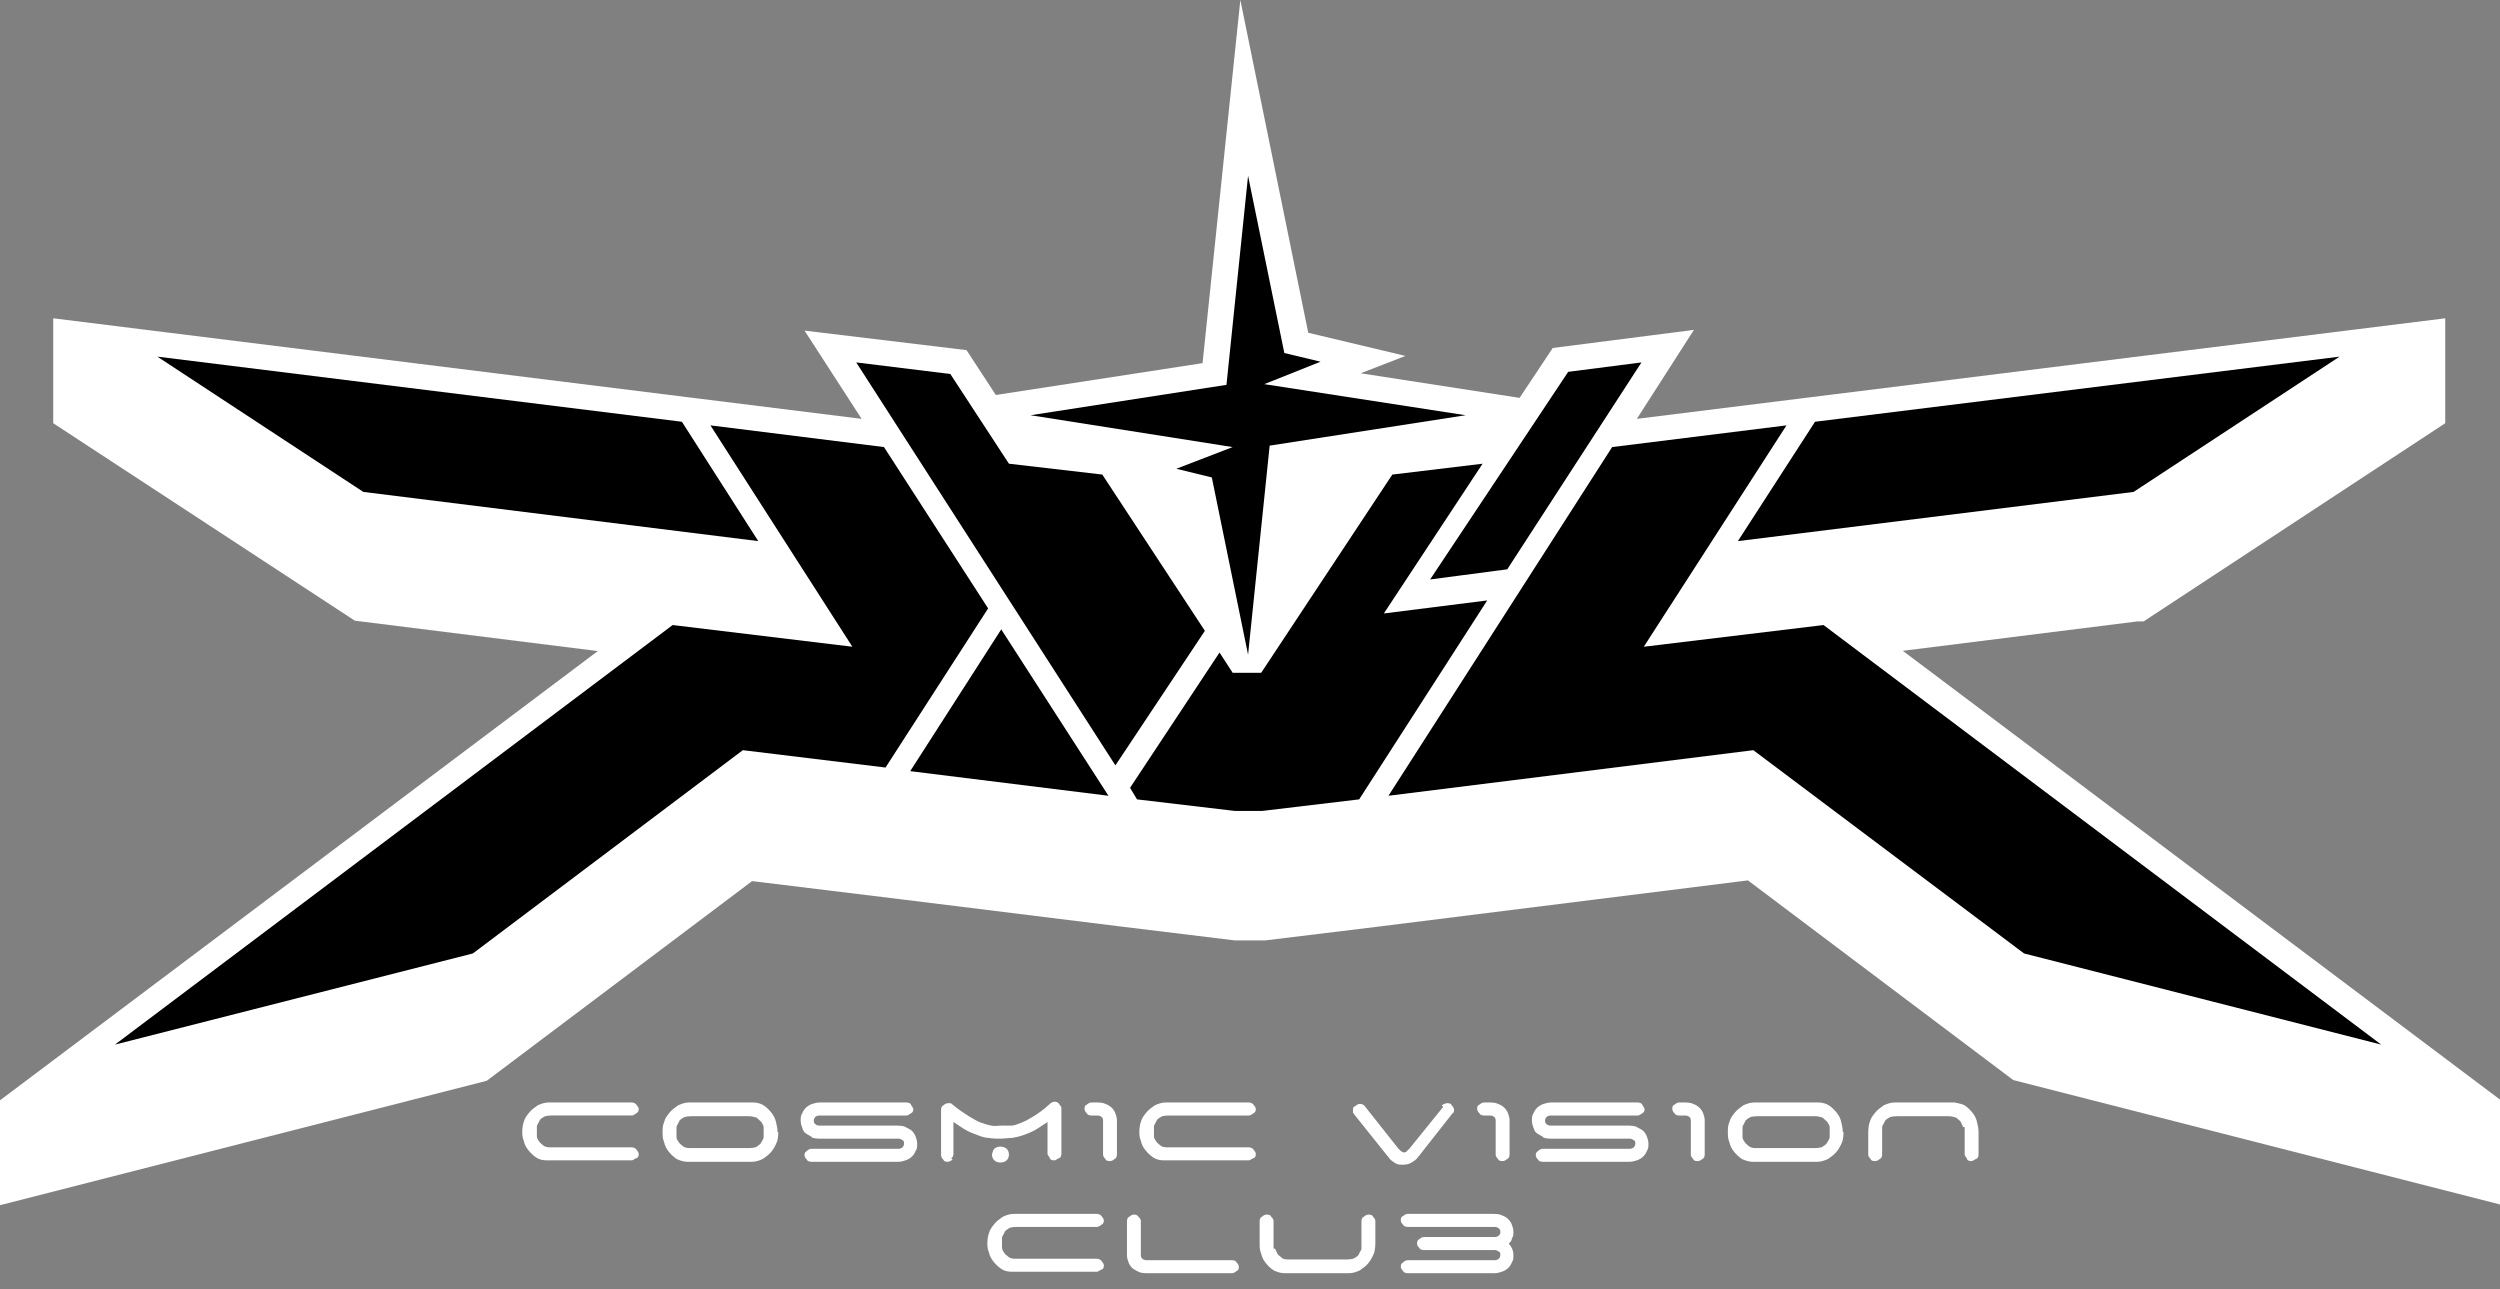 <svg width="128" height="66" viewBox="0 0 128 66" fill="none" xmlns="http://www.w3.org/2000/svg"><rect x="0" y="0" width="128" height="66" fill="#808080" stroke="none"/><path d="M97.313 33.335L109.438 31.816H109.754L125.196 21.668V16.297L92.14 20.408L83.806 21.445L86.729 16.89L79.501 17.816L77.803 20.371L69.668 19.112L71.958 18.223L66.982 17.038L63.506 0L61.571 18.593L50.987 20.223L49.486 17.927L41.192 16.927L44.115 21.445L35.782 20.408L2.725 16.297V21.668L18.167 31.779L30.608 33.335L0 56.336V61.706L24.921 55.336L38.507 45.113L46.09 46.039L57.464 47.447L63.23 48.15H64.77L70.536 47.447L89.493 45.076L103.079 55.299L128 61.669V56.299L97.392 33.298L97.313 33.335Z" fill="white"/><path d="M26.738 57.965C26.738 57.965 26.738 57.632 26.817 57.447C26.856 57.261 26.974 57.113 27.093 56.965C27.212 56.817 27.369 56.706 27.527 56.595C27.685 56.521 27.883 56.447 28.08 56.447H32.346C32.346 56.447 32.504 56.447 32.583 56.558C32.662 56.669 32.701 56.706 32.701 56.78C32.701 56.854 32.701 56.928 32.583 57.002C32.464 57.076 32.425 57.113 32.346 57.113H28.238C28.238 57.113 27.922 57.113 27.843 57.187C27.725 57.261 27.646 57.298 27.607 57.41C27.567 57.521 27.488 57.595 27.488 57.669C27.488 57.78 27.488 57.854 27.488 57.928C27.488 58.002 27.488 58.113 27.488 58.187C27.488 58.298 27.567 58.373 27.607 58.447C27.646 58.521 27.764 58.595 27.843 58.669C27.962 58.743 28.08 58.743 28.238 58.743H32.346C32.346 58.743 32.504 58.743 32.583 58.854C32.662 58.965 32.701 59.002 32.701 59.076C32.701 59.15 32.701 59.261 32.583 59.298C32.464 59.336 32.425 59.41 32.346 59.41H28.001C27.804 59.41 27.606 59.373 27.448 59.261C27.291 59.15 27.172 59.039 27.053 58.891C26.935 58.743 26.856 58.595 26.817 58.41C26.738 58.224 26.738 58.076 26.738 57.891V57.965Z" fill="white"/><path d="M39.849 57.966C39.849 57.966 39.85 58.299 39.771 58.484C39.692 58.669 39.613 58.818 39.494 58.966C39.376 59.114 39.218 59.225 39.06 59.336C38.902 59.41 38.704 59.484 38.507 59.484H35.189C34.992 59.484 34.794 59.41 34.636 59.336C34.478 59.225 34.36 59.114 34.241 58.966C34.123 58.818 34.044 58.669 34.005 58.484C33.925 58.299 33.925 58.151 33.925 57.966C33.925 57.781 33.925 57.632 34.005 57.447C34.044 57.262 34.162 57.114 34.281 56.966C34.399 56.817 34.557 56.706 34.715 56.595C34.873 56.521 35.071 56.447 35.268 56.447H38.586C38.783 56.447 38.981 56.521 39.099 56.595C39.257 56.706 39.376 56.817 39.494 56.966C39.613 57.114 39.691 57.262 39.731 57.447C39.77 57.632 39.81 57.781 39.81 57.966H39.849ZM38.744 58.706C38.744 58.706 38.941 58.595 38.981 58.484C39.02 58.41 39.099 58.299 39.099 58.225C39.099 58.151 39.099 58.04 39.099 57.966C39.099 57.892 39.099 57.781 39.099 57.706C39.099 57.632 39.02 57.521 38.981 57.447C38.902 57.373 38.823 57.299 38.744 57.225C38.625 57.188 38.507 57.151 38.349 57.151H35.387C35.387 57.151 35.071 57.151 34.992 57.225C34.873 57.299 34.794 57.336 34.755 57.447C34.715 57.558 34.636 57.632 34.636 57.706C34.636 57.818 34.636 57.892 34.636 57.966C34.636 58.04 34.636 58.151 34.636 58.225C34.636 58.336 34.715 58.41 34.755 58.484C34.794 58.558 34.913 58.632 34.992 58.706C35.11 58.781 35.229 58.781 35.387 58.781H38.349C38.349 58.781 38.665 58.781 38.744 58.706Z" fill="white"/><path d="M41.587 58.225C41.587 58.225 41.39 58.114 41.271 58.04C41.153 57.966 41.113 57.855 41.074 57.743C41.034 57.632 40.995 57.521 40.995 57.373C40.995 57.225 40.995 57.114 41.074 57.003C41.113 56.892 41.192 56.781 41.271 56.706C41.35 56.632 41.469 56.558 41.587 56.521C41.706 56.484 41.824 56.447 41.982 56.447H46.406C46.406 56.447 46.603 56.447 46.642 56.558C46.682 56.669 46.761 56.706 46.761 56.78C46.761 56.855 46.761 56.929 46.642 57.003C46.524 57.077 46.484 57.114 46.406 57.114H41.943C41.943 57.114 41.824 57.114 41.745 57.188C41.706 57.225 41.666 57.299 41.666 57.373C41.666 57.447 41.666 57.484 41.745 57.558C41.785 57.595 41.864 57.632 41.943 57.632H45.971C45.971 57.632 46.248 57.632 46.366 57.706C46.485 57.781 46.603 57.818 46.682 57.892C46.761 57.966 46.84 58.077 46.879 58.188C46.919 58.299 46.959 58.41 46.959 58.558C46.959 58.706 46.958 58.818 46.879 58.929C46.84 59.04 46.761 59.151 46.682 59.225C46.603 59.299 46.485 59.373 46.366 59.41C46.248 59.447 46.129 59.484 45.971 59.484H41.548C41.548 59.484 41.35 59.484 41.311 59.373C41.232 59.299 41.192 59.225 41.192 59.151C41.192 59.077 41.192 59.003 41.311 58.929C41.39 58.855 41.469 58.818 41.548 58.818H46.011C46.011 58.818 46.129 58.818 46.208 58.743C46.248 58.706 46.287 58.632 46.287 58.558C46.287 58.484 46.287 58.41 46.208 58.373C46.129 58.336 46.09 58.299 46.011 58.299H41.943C41.943 58.299 41.666 58.299 41.548 58.225H41.587Z" fill="white"/><path d="M48.775 59.373C48.775 59.373 48.617 59.484 48.538 59.484C48.459 59.484 48.341 59.484 48.301 59.373C48.222 59.299 48.183 59.225 48.183 59.151V56.817C48.183 56.817 48.183 56.632 48.301 56.595C48.38 56.521 48.459 56.484 48.538 56.484C48.578 56.484 48.617 56.484 48.657 56.484C48.696 56.484 48.736 56.521 48.775 56.558C49.091 56.817 49.367 57.003 49.604 57.151C49.841 57.299 50.039 57.41 50.236 57.484C50.434 57.558 50.592 57.595 50.75 57.632C50.908 57.669 51.105 57.632 51.263 57.632C51.421 57.632 51.619 57.632 51.777 57.632C51.935 57.632 52.093 57.558 52.29 57.484C52.487 57.41 52.685 57.299 52.922 57.151C53.159 57.003 53.435 56.817 53.751 56.521C53.83 56.447 53.909 56.41 53.988 56.41C54.067 56.41 54.146 56.41 54.225 56.521C54.304 56.632 54.344 56.669 54.344 56.743V59.077C54.344 59.077 54.344 59.262 54.225 59.299C54.107 59.336 54.067 59.41 53.988 59.41C53.909 59.41 53.791 59.41 53.751 59.299C53.712 59.188 53.633 59.151 53.633 59.077V57.447C53.396 57.595 53.198 57.743 53.001 57.855C52.803 57.966 52.606 58.04 52.408 58.114C52.211 58.188 52.014 58.225 51.816 58.262C51.619 58.262 51.421 58.299 51.224 58.299C51.026 58.299 50.829 58.299 50.631 58.262C50.434 58.262 50.236 58.188 50.039 58.114C49.841 58.04 49.644 57.966 49.447 57.855C49.249 57.743 49.051 57.595 48.815 57.447V59.077C48.815 59.077 48.815 59.262 48.696 59.299L48.775 59.373ZM50.789 59.114C50.789 59.114 50.829 58.892 50.908 58.817C50.987 58.743 51.105 58.706 51.224 58.706C51.342 58.706 51.461 58.743 51.54 58.817C51.619 58.892 51.658 59.003 51.658 59.114C51.658 59.225 51.619 59.336 51.54 59.41C51.461 59.484 51.342 59.521 51.224 59.521C51.105 59.521 50.987 59.484 50.908 59.41C50.829 59.336 50.789 59.225 50.789 59.114Z" fill="white"/><path d="M56.477 57.373C56.477 57.373 56.476 57.225 56.397 57.188C56.358 57.151 56.279 57.114 56.2 57.114H55.884C55.884 57.114 55.687 57.114 55.647 57.003C55.568 56.929 55.529 56.855 55.529 56.78C55.529 56.706 55.529 56.595 55.647 56.558C55.726 56.484 55.805 56.447 55.884 56.447H56.2C56.2 56.447 56.477 56.447 56.595 56.521C56.714 56.558 56.832 56.632 56.911 56.706C56.99 56.781 57.069 56.892 57.108 57.003C57.148 57.114 57.187 57.225 57.187 57.373V59.114C57.187 59.114 57.187 59.299 57.069 59.336C56.99 59.41 56.911 59.447 56.832 59.447C56.753 59.447 56.635 59.447 56.595 59.336C56.516 59.262 56.477 59.188 56.477 59.114V57.373Z" fill="white"/><path d="M58.333 57.966C58.333 57.966 58.333 57.632 58.412 57.447C58.451 57.262 58.57 57.114 58.688 56.966C58.806 56.817 58.965 56.706 59.122 56.595C59.28 56.521 59.478 56.447 59.675 56.447H63.941C63.941 56.447 64.099 56.447 64.178 56.558C64.257 56.669 64.296 56.706 64.296 56.78C64.296 56.855 64.296 56.929 64.178 57.003C64.059 57.077 64.02 57.114 63.941 57.114H59.833C59.833 57.114 59.517 57.114 59.438 57.188C59.32 57.262 59.241 57.299 59.202 57.41C59.162 57.521 59.083 57.595 59.083 57.669C59.083 57.78 59.083 57.855 59.083 57.929C59.083 58.003 59.083 58.114 59.083 58.188C59.083 58.299 59.162 58.373 59.202 58.447C59.241 58.521 59.359 58.595 59.438 58.669C59.557 58.743 59.675 58.743 59.833 58.743H63.941C63.941 58.743 64.099 58.743 64.178 58.855C64.257 58.966 64.296 59.003 64.296 59.077C64.296 59.151 64.296 59.262 64.178 59.299C64.059 59.336 64.02 59.41 63.941 59.41H59.596C59.399 59.41 59.202 59.373 59.044 59.262C58.886 59.151 58.767 59.04 58.648 58.892C58.53 58.743 58.451 58.595 58.412 58.41C58.333 58.225 58.333 58.077 58.333 57.892V57.966Z" fill="white"/><path d="M73.814 56.596C73.814 56.596 73.972 56.484 74.091 56.484C74.17 56.484 74.288 56.484 74.328 56.596C74.407 56.67 74.446 56.744 74.446 56.818C74.446 56.892 74.446 56.966 74.367 57.003L72.59 59.262C72.511 59.373 72.392 59.447 72.274 59.522C72.156 59.596 71.998 59.633 71.84 59.633C71.682 59.633 71.563 59.633 71.445 59.559C71.326 59.484 71.208 59.41 71.129 59.299L69.351 57.077C69.351 57.077 69.312 57.003 69.272 56.966C69.272 56.929 69.272 56.892 69.272 56.855C69.272 56.744 69.272 56.669 69.391 56.633C69.47 56.558 69.549 56.521 69.628 56.521C69.746 56.521 69.825 56.558 69.904 56.67L71.603 58.818C71.603 58.818 71.682 58.892 71.721 58.929C71.761 58.966 71.84 59.003 71.879 59.003C71.919 59.003 71.998 59.003 72.037 58.929C72.077 58.892 72.116 58.855 72.156 58.818L73.893 56.67L73.814 56.596Z" fill="white"/><path d="M76.579 57.373C76.579 57.373 76.579 57.225 76.5 57.188C76.461 57.151 76.382 57.114 76.303 57.114H75.987C75.987 57.114 75.789 57.114 75.75 57.003C75.671 56.929 75.631 56.855 75.631 56.78C75.631 56.706 75.631 56.595 75.75 56.558C75.829 56.484 75.908 56.447 75.987 56.447H76.303C76.303 56.447 76.579 56.447 76.698 56.521C76.816 56.558 76.935 56.632 77.014 56.706C77.093 56.781 77.172 56.892 77.211 57.003C77.251 57.114 77.29 57.225 77.29 57.373V59.114C77.29 59.114 77.29 59.299 77.172 59.336C77.093 59.41 77.014 59.447 76.935 59.447C76.856 59.447 76.737 59.447 76.698 59.336C76.619 59.262 76.579 59.188 76.579 59.114V57.373Z" fill="white"/><path d="M79.028 58.225C79.028 58.225 78.83 58.114 78.712 58.04C78.593 57.966 78.554 57.855 78.514 57.743C78.475 57.632 78.435 57.521 78.435 57.373C78.435 57.225 78.435 57.114 78.514 57.003C78.554 56.892 78.633 56.781 78.712 56.706C78.791 56.632 78.909 56.558 79.028 56.521C79.146 56.484 79.265 56.447 79.423 56.447H83.846C83.846 56.447 84.043 56.447 84.083 56.558C84.123 56.669 84.201 56.706 84.201 56.78C84.201 56.855 84.201 56.929 84.083 57.003C83.965 57.077 83.925 57.114 83.846 57.114H79.383C79.383 57.114 79.265 57.114 79.186 57.188C79.146 57.225 79.107 57.299 79.107 57.373C79.107 57.447 79.107 57.484 79.186 57.558C79.225 57.595 79.304 57.632 79.383 57.632H83.412C83.412 57.632 83.688 57.632 83.806 57.706C83.925 57.781 84.043 57.818 84.123 57.892C84.201 57.966 84.28 58.077 84.32 58.188C84.359 58.299 84.399 58.41 84.399 58.558C84.399 58.706 84.399 58.818 84.32 58.929C84.28 59.04 84.201 59.151 84.123 59.225C84.043 59.299 83.925 59.373 83.806 59.41C83.688 59.447 83.57 59.484 83.412 59.484H78.988C78.988 59.484 78.791 59.484 78.751 59.373C78.672 59.299 78.633 59.225 78.633 59.151C78.633 59.077 78.633 59.003 78.751 58.929C78.83 58.855 78.909 58.818 78.988 58.818H83.451C83.451 58.818 83.57 58.818 83.648 58.743C83.688 58.706 83.728 58.632 83.728 58.558C83.728 58.484 83.728 58.41 83.648 58.373C83.57 58.336 83.53 58.299 83.451 58.299H79.383C79.383 58.299 79.107 58.299 78.988 58.225H79.028Z" fill="white"/><path d="M86.571 57.373C86.571 57.373 86.571 57.225 86.492 57.188C86.452 57.151 86.373 57.114 86.294 57.114H85.978C85.978 57.114 85.781 57.114 85.741 57.003C85.662 56.929 85.623 56.855 85.623 56.78C85.623 56.706 85.623 56.595 85.741 56.558C85.82 56.484 85.899 56.447 85.978 56.447H86.294C86.294 56.447 86.571 56.447 86.689 56.521C86.808 56.558 86.926 56.632 87.005 56.706C87.084 56.781 87.163 56.892 87.203 57.003C87.242 57.114 87.281 57.225 87.281 57.373V59.114C87.281 59.114 87.281 59.299 87.163 59.336C87.084 59.41 87.005 59.447 86.926 59.447C86.847 59.447 86.729 59.447 86.689 59.336C86.61 59.262 86.571 59.188 86.571 59.114V57.373Z" fill="white"/><path d="M94.391 57.966C94.391 57.966 94.391 58.299 94.312 58.484C94.233 58.669 94.154 58.818 94.035 58.966C93.917 59.114 93.759 59.225 93.601 59.336C93.443 59.41 93.245 59.484 93.048 59.484H89.73C89.533 59.484 89.335 59.41 89.177 59.336C89.019 59.225 88.901 59.114 88.782 58.966C88.664 58.818 88.585 58.669 88.546 58.484C88.466 58.299 88.466 58.151 88.466 57.966C88.466 57.781 88.466 57.632 88.546 57.447C88.585 57.262 88.704 57.114 88.822 56.966C88.941 56.817 89.098 56.706 89.256 56.595C89.414 56.521 89.612 56.447 89.809 56.447H93.127C93.324 56.447 93.522 56.521 93.64 56.595C93.798 56.706 93.917 56.817 94.035 56.966C94.154 57.114 94.233 57.262 94.272 57.447C94.311 57.632 94.351 57.781 94.351 57.966H94.391ZM93.324 58.706C93.324 58.706 93.522 58.595 93.561 58.484C93.601 58.41 93.68 58.299 93.68 58.225C93.68 58.151 93.68 58.04 93.68 57.966C93.68 57.892 93.68 57.781 93.68 57.706C93.68 57.632 93.601 57.521 93.561 57.447C93.482 57.373 93.403 57.299 93.324 57.225C93.206 57.188 93.087 57.151 92.929 57.151H89.967C89.967 57.151 89.651 57.151 89.572 57.225C89.454 57.299 89.375 57.336 89.335 57.447C89.296 57.558 89.217 57.632 89.217 57.706C89.217 57.818 89.217 57.892 89.217 57.966C89.217 58.04 89.217 58.151 89.217 58.225C89.217 58.336 89.296 58.41 89.335 58.484C89.375 58.558 89.493 58.632 89.572 58.706C89.691 58.781 89.809 58.781 89.967 58.781H92.929C92.929 58.781 93.245 58.781 93.324 58.706Z" fill="white"/><path d="M100.512 57.706C100.512 57.706 100.433 57.521 100.394 57.447C100.354 57.373 100.236 57.299 100.157 57.225C100.038 57.188 99.92 57.151 99.762 57.151H97.115C97.115 57.151 96.8 57.151 96.721 57.225C96.602 57.299 96.523 57.336 96.484 57.447C96.444 57.558 96.365 57.632 96.365 57.706C96.365 57.818 96.365 57.892 96.365 57.966V59.114C96.365 59.114 96.365 59.299 96.247 59.336C96.168 59.41 96.089 59.447 96.01 59.447C95.931 59.447 95.812 59.447 95.773 59.336C95.694 59.262 95.654 59.188 95.654 59.114V57.966C95.654 57.966 95.654 57.632 95.733 57.447C95.773 57.262 95.891 57.114 96.01 56.966C96.128 56.817 96.286 56.706 96.444 56.595C96.602 56.521 96.8 56.447 96.997 56.447H100.078C100.078 56.447 100.473 56.521 100.591 56.595C100.749 56.706 100.867 56.817 100.986 56.966C101.104 57.114 101.183 57.262 101.223 57.447C101.262 57.632 101.302 57.781 101.302 57.966V59.114C101.302 59.114 101.302 59.299 101.183 59.336C101.065 59.373 101.025 59.447 100.946 59.447C100.867 59.447 100.749 59.447 100.709 59.336C100.67 59.225 100.591 59.188 100.591 59.114V57.966C100.591 57.966 100.591 57.781 100.591 57.706H100.512Z" fill="white"/><path d="M50.552 63.67C50.552 63.67 50.552 63.336 50.631 63.151C50.671 62.966 50.789 62.818 50.908 62.67C51.026 62.522 51.184 62.41 51.342 62.299C51.5 62.225 51.697 62.151 51.895 62.151H56.16C56.16 62.151 56.318 62.151 56.397 62.262C56.476 62.373 56.516 62.41 56.516 62.484C56.516 62.559 56.516 62.633 56.397 62.707C56.279 62.781 56.239 62.818 56.16 62.818H52.053C52.053 62.818 51.737 62.818 51.658 62.892C51.539 62.966 51.461 63.003 51.421 63.114C51.382 63.225 51.303 63.299 51.303 63.373C51.303 63.484 51.303 63.559 51.303 63.633C51.303 63.707 51.303 63.818 51.303 63.892C51.303 64.003 51.382 64.077 51.421 64.151C51.461 64.225 51.579 64.299 51.658 64.373C51.776 64.448 51.895 64.448 52.053 64.448H56.16C56.16 64.448 56.318 64.448 56.397 64.559C56.476 64.67 56.516 64.707 56.516 64.781C56.516 64.855 56.516 64.966 56.397 65.003C56.279 65.04 56.239 65.114 56.16 65.114H51.816C51.618 65.114 51.421 65.077 51.263 64.966C51.105 64.855 50.987 64.744 50.868 64.596C50.75 64.448 50.671 64.299 50.631 64.114C50.552 63.929 50.552 63.781 50.552 63.596V63.67Z" fill="white"/><path d="M58.293 65.114C58.293 65.114 58.056 65.003 57.977 64.929C57.898 64.855 57.819 64.743 57.78 64.632C57.74 64.521 57.701 64.41 57.701 64.262V62.521C57.701 62.521 57.701 62.336 57.819 62.299C57.898 62.225 57.977 62.188 58.056 62.188C58.135 62.188 58.214 62.188 58.293 62.299C58.372 62.373 58.412 62.447 58.412 62.521V64.262C58.412 64.262 58.412 64.41 58.491 64.447C58.53 64.484 58.609 64.521 58.688 64.521H63.072C63.072 64.521 63.269 64.521 63.309 64.632C63.388 64.707 63.427 64.781 63.427 64.855C63.427 64.929 63.427 65.04 63.309 65.077C63.23 65.151 63.151 65.188 63.072 65.188H58.688C58.688 65.188 58.412 65.188 58.293 65.114Z" fill="white"/><path d="M65.284 63.929C65.284 63.929 65.363 64.114 65.402 64.188C65.442 64.262 65.56 64.336 65.639 64.41C65.718 64.484 65.876 64.484 66.034 64.484H68.957C68.957 64.484 69.272 64.484 69.352 64.41C69.47 64.336 69.549 64.299 69.588 64.188C69.628 64.077 69.707 64.003 69.707 63.929C69.707 63.818 69.707 63.743 69.707 63.669V62.521C69.707 62.521 69.707 62.336 69.825 62.299C69.904 62.225 69.984 62.188 70.062 62.188C70.141 62.188 70.26 62.188 70.299 62.299C70.378 62.373 70.418 62.447 70.418 62.521V63.669C70.418 63.669 70.418 64.003 70.339 64.188C70.26 64.373 70.181 64.521 70.062 64.669C69.944 64.818 69.786 64.929 69.628 65.04C69.47 65.114 69.273 65.188 69.075 65.188H65.757C65.56 65.188 65.363 65.114 65.205 65.04C65.047 64.929 64.928 64.818 64.81 64.669C64.691 64.521 64.612 64.373 64.573 64.188C64.494 64.003 64.494 63.855 64.494 63.669V62.521C64.494 62.521 64.494 62.336 64.612 62.299C64.691 62.225 64.77 62.188 64.849 62.188C64.928 62.188 65.047 62.188 65.086 62.299C65.165 62.373 65.205 62.447 65.205 62.521V63.669C65.205 63.669 65.205 63.855 65.205 63.929H65.284Z" fill="white"/><path d="M72.551 63.67C72.551 63.67 72.551 63.484 72.669 63.447C72.748 63.373 72.827 63.336 72.906 63.336H76.54C76.54 63.336 76.658 63.336 76.737 63.262C76.816 63.188 76.816 63.151 76.816 63.077C76.816 63.003 76.816 62.966 76.737 62.892C76.697 62.855 76.618 62.818 76.54 62.818H72.077C72.077 62.818 71.879 62.818 71.84 62.707C71.761 62.633 71.721 62.559 71.721 62.484C71.721 62.41 71.721 62.299 71.84 62.262C71.919 62.188 71.998 62.151 72.077 62.151H76.5C76.5 62.151 76.776 62.151 76.895 62.225C77.013 62.262 77.132 62.336 77.211 62.41C77.29 62.484 77.369 62.596 77.408 62.707C77.448 62.818 77.487 62.929 77.487 63.077C77.487 63.188 77.487 63.299 77.408 63.41C77.408 63.522 77.329 63.596 77.25 63.67C77.408 63.855 77.487 64.04 77.487 64.262C77.487 64.41 77.487 64.522 77.408 64.633C77.369 64.744 77.29 64.855 77.211 64.929C77.132 65.003 77.013 65.077 76.895 65.114C76.776 65.151 76.658 65.188 76.5 65.188H72.077C72.077 65.188 71.879 65.188 71.84 65.077C71.761 65.003 71.721 64.929 71.721 64.855C71.721 64.781 71.721 64.707 71.84 64.633C71.919 64.559 71.998 64.522 72.077 64.522H76.54C76.54 64.522 76.658 64.522 76.737 64.448C76.776 64.41 76.816 64.336 76.816 64.262C76.816 64.188 76.816 64.114 76.737 64.077C76.658 64.04 76.618 64.003 76.54 64.003H72.906C72.906 64.003 72.709 64.003 72.669 63.892C72.59 63.818 72.551 63.744 72.551 63.67Z" fill="white"/><path d="M91.468 21.779L84.162 33.113L93.364 32.002L121.918 53.484L103.632 48.817L89.77 38.409L71.089 40.743L82.542 22.89L91.468 21.779Z" fill="black"/><path d="M34.913 21.594L38.823 27.705L18.602 25.186L8.057 18.26L34.913 21.594Z" fill="black"/><path d="M43.839 18.556L57.108 39.187L61.69 32.298L56.437 24.297L51.658 23.742L48.657 19.149L43.839 18.556Z" fill="black"/><path d="M76.145 30.742L70.853 31.409L75.908 23.742L71.287 24.298L64.573 34.446H63.112L62.44 33.409L57.859 40.336L58.215 40.928L63.23 41.521H64.612L69.589 40.928L76.145 30.742Z" fill="black"/><path d="M73.222 29.668L77.171 29.149L84.043 18.556L80.291 19.038L73.222 29.668Z" fill="black"/><path d="M50.592 31.15L45.26 22.89L36.374 21.779L43.641 33.113L34.439 32.002L5.885 53.484L24.21 48.817L38.033 38.409L45.339 39.298L50.592 31.15Z" fill="black"/><path d="M92.929 21.594L88.98 27.705L109.24 25.186L119.785 18.26L92.929 21.594Z" fill="black"/><path d="M46.603 39.483L56.753 40.743L51.263 32.224L46.603 39.483Z" fill="black"/><path d="M64.731 19.668L67.614 18.519L65.758 18.075L63.901 9L62.795 19.704L52.764 21.26L63.111 22.89L60.228 24.001L62.045 24.445L63.901 33.52L65.007 22.816L75.039 21.26L64.731 19.668Z" fill="black"/></svg>